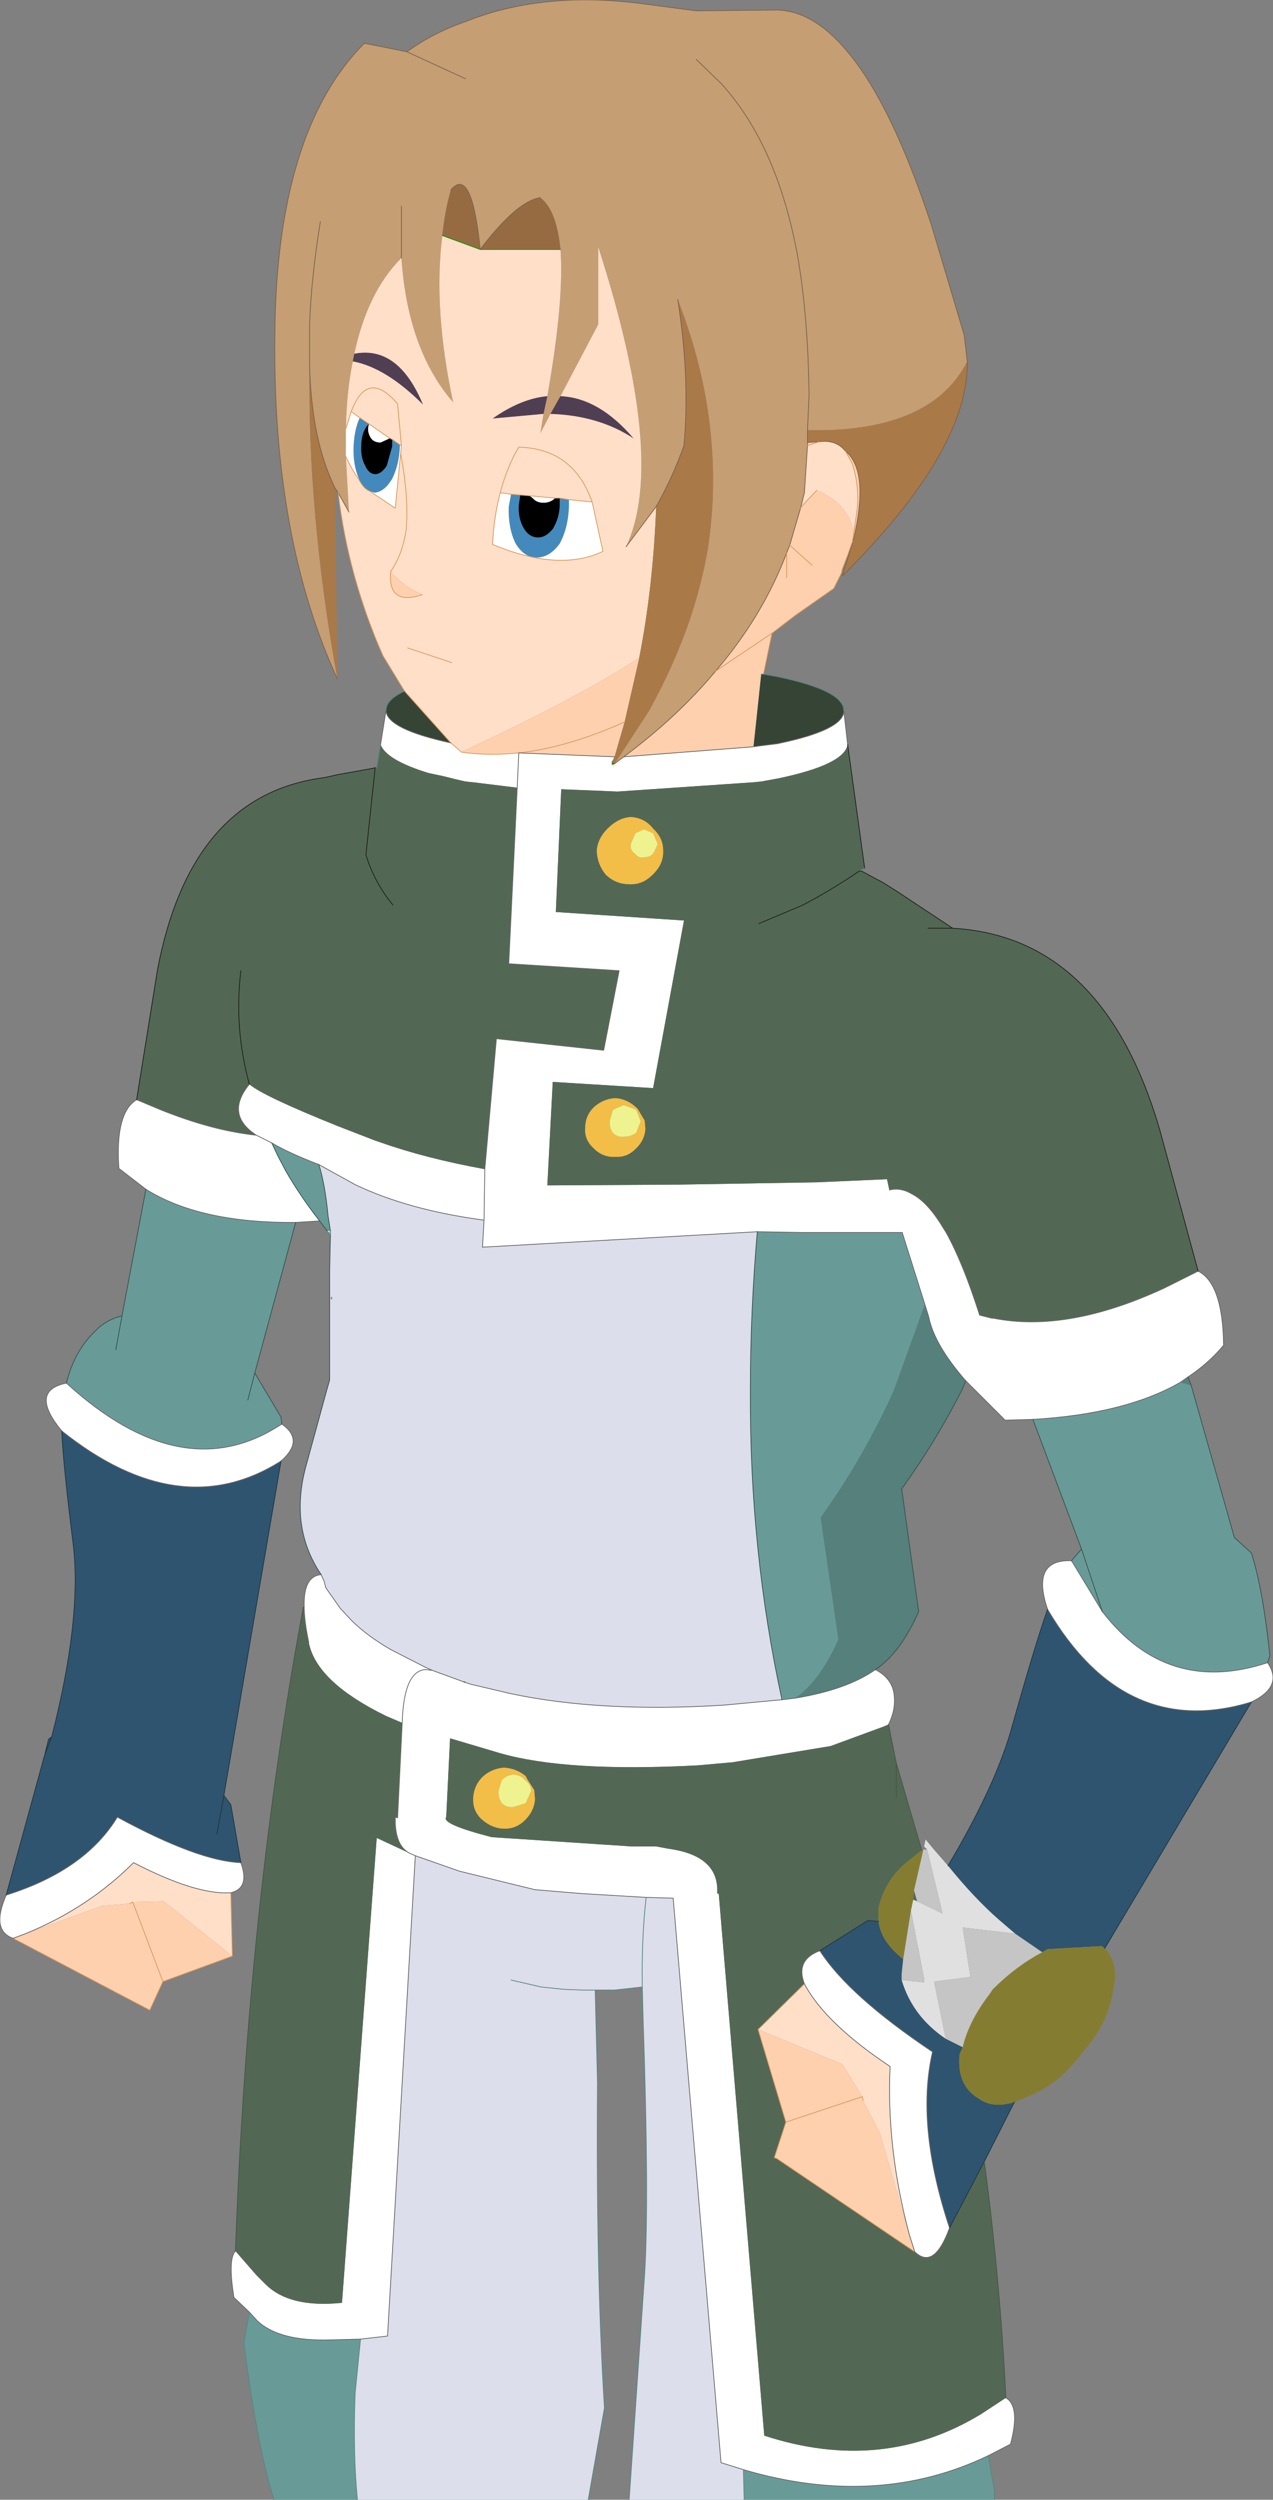 <?xml version="1.0" encoding="UTF-8" standalone="no"?>
<svg xmlns:xlink="http://www.w3.org/1999/xlink" height="161.85px" width="82.45px" xmlns="http://www.w3.org/2000/svg">
  <rect width="100%" height="100%" fill="#808080" stroke="none"/>
  <g transform="matrix(1, 0, 0, 1, -54.55, 105.6)">
    <path d="M106.85 -77.75 L106.95 -80.0 Q106.9 -84.85 106.25 -88.8 104.95 -96.15 101.25 -100.2 L99.65 -101.75 101.25 -100.2 Q104.95 -96.15 106.25 -88.8 106.9 -84.85 106.95 -80.0 L106.85 -77.75 106.85 -76.95 106.85 -76.75 106.65 -73.7 106.4 -72.7 105.7 -70.3 105.5 -69.8 Q103.95 -65.7 100.9 -62.15 98.45 -59.2 94.95 -56.6 L94.35 -56.15 94.65 -56.6 96.6 -59.6 Q98.2 -62.5 99.2 -65.4 100.0 -67.75 100.4 -70.1 100.9 -73.4 100.65 -76.75 100.3 -81.45 98.45 -86.2 99.25 -81.1 98.85 -76.75 98.1 -74.65 97.05 -72.8 L95.1 -70.2 Q97.75 -75.8 93.3 -89.6 L93.3 -84.6 90.85 -79.95 90.2 -78.8 89.55 -77.55 89.75 -78.8 90.0 -79.95 Q91.1 -86.2 90.85 -89.45 90.6 -92.0 89.55 -92.8 88.05 -92.6 85.65 -89.45 85.1 -94.9 83.75 -93.3 83.35 -91.9 83.2 -90.35 82.6 -85.6 83.9 -79.55 80.95 -82.95 80.55 -88.9 78.35 -86.7 77.5 -82.7 L77.4 -82.2 Q77.0 -80.25 76.95 -77.85 L76.95 -76.05 77.15 -72.45 76.45 -73.7 76.25 -74.0 Q74.7 -77.15 74.6 -82.05 74.45 -72.4 76.4 -61.65 72.2 -70.75 72.35 -83.9 72.45 -97.1 78.15 -102.8 L80.9 -102.25 Q82.65 -103.5 84.7 -104.2 89.55 -106.15 95.85 -105.4 L99.65 -104.9 104.6 -104.95 Q107.1 -105.05 109.4 -102.3 112.3 -98.9 114.9 -90.95 L117.0 -83.9 117.2 -82.2 Q116.05 -79.95 113.6 -78.85 110.95 -77.65 106.85 -77.75 M84.7 -100.5 L80.9 -102.25 84.7 -100.5 M80.55 -92.25 L80.55 -88.9 80.55 -92.25 M75.3 -91.25 Q74.7 -87.6 74.6 -84.5 L74.6 -82.05 74.6 -84.5 Q74.7 -87.6 75.3 -91.25" fill="#c59e73" fill-rule="evenodd" stroke="none"/>
    <path d="M77.4 -82.2 L77.5 -82.7 Q80.35 -83.25 81.95 -79.4 79.55 -81.8 77.4 -82.2 M90.0 -79.95 L89.75 -78.8 86.45 -78.5 Q88.3 -79.8 90.0 -79.95 M90.2 -78.8 L90.85 -79.95 Q93.35 -79.85 95.6 -77.2 93.35 -78.7 90.2 -78.8" fill="#503e53" fill-rule="evenodd" stroke="none"/>
    <path d="M77.85 -78.55 L78.45 -78.15 78.3 -78.0 Q77.95 -77.5 77.95 -76.75 77.9 -76.0 78.2 -75.45 78.45 -74.9 78.85 -74.9 79.25 -74.9 79.6 -75.45 L79.95 -76.7 79.95 -77.15 80.45 -76.8 80.45 -76.7 Q80.4 -75.5 79.95 -74.6 79.45 -73.75 78.8 -73.7 L78.5 -73.8 Q78.1 -73.95 77.8 -74.55 L77.8 -74.6 Q77.4 -75.5 77.45 -76.7 77.5 -77.8 77.85 -78.55 M91.4 -73.25 L91.4 -72.8 Q91.35 -71.4 90.8 -70.4 90.15 -69.5 89.3 -69.5 88.5 -69.5 87.95 -70.4 87.45 -71.4 87.5 -72.8 L87.65 -73.6 88.25 -73.55 88.15 -72.9 Q88.1 -72.0 88.5 -71.35 88.85 -70.8 89.4 -70.8 89.9 -70.8 90.35 -71.35 90.75 -72.0 90.8 -72.8 L90.8 -73.35 91.4 -73.25" fill="#4489bb" fill-rule="evenodd" stroke="none"/>
    <path d="M77.4 -82.2 Q79.55 -81.8 81.95 -79.4 80.35 -83.25 77.5 -82.7 78.35 -86.7 80.55 -88.9 80.95 -82.95 83.9 -79.55 82.6 -85.6 83.2 -90.35 L85.65 -89.45 90.85 -89.45 Q91.1 -86.2 90.0 -79.95 88.3 -79.8 86.45 -78.5 L89.75 -78.8 89.55 -77.55 90.2 -78.8 Q93.35 -78.7 95.6 -77.2 93.35 -79.85 90.85 -79.95 L93.3 -84.6 93.3 -89.6 Q97.75 -75.8 95.1 -70.2 L97.05 -72.8 Q96.85 -67.6 95.95 -63.0 92.0 -60.45 85.15 -57.25 L84.45 -56.9 83.75 -57.5 80.75 -60.85 79.35 -63.15 Q77.1 -68.25 76.45 -73.7 L77.15 -72.45 76.95 -76.05 Q77.3 -75.25 77.8 -74.55 78.1 -73.95 78.5 -73.8 L80.15 -72.7 80.5 -76.25 80.55 -76.75 80.45 -76.8 79.95 -77.15 79.75 -77.25 78.45 -78.15 77.85 -78.55 77.3 -78.95 76.95 -77.85 Q77.0 -80.25 77.4 -82.2 M106.4 -72.7 L106.65 -73.7 106.85 -76.75 107.45 -76.95 107.6 -77.0 Q108.7 -77.15 109.3 -76.4 L109.75 -75.6 Q110.3 -73.85 110.0 -72.15 L109.85 -71.1 Q109.5 -73.0 107.45 -73.85 L106.55 -72.9 106.4 -72.7 M77.3 -78.95 Q78.35 -81.75 80.3 -79.45 L80.55 -76.75 80.3 -79.45 Q78.35 -81.75 77.3 -78.95 M79.85 -68.6 Q80.6 -69.65 80.85 -71.25 81.05 -73.3 80.5 -76.25 81.05 -73.3 80.85 -71.25 80.6 -69.65 79.85 -68.6 79.65 -66.35 81.9 -67.1 80.65 -67.65 79.85 -68.6 M87.65 -73.6 L86.95 -73.7 Q86.55 -72.2 86.45 -70.35 90.75 -68.55 93.6 -69.9 L92.9 -73.1 91.4 -73.25 90.8 -73.35 90.5 -73.35 88.85 -73.5 88.25 -73.55 87.65 -73.6 M92.9 -73.1 Q91.7 -76.55 88.15 -76.65 87.4 -75.4 86.95 -73.7 87.4 -75.4 88.15 -76.65 91.7 -76.55 92.9 -73.1 M83.8 -62.7 L80.95 -63.65 83.8 -62.7 M110.4 30.15 L109.1 28.05 103.65 25.8 106.65 22.85 Q108.0 25.4 112.2 28.2 111.95 33.5 113.45 39.1 L111.55 32.55 110.45 30.4 110.4 30.15 M63.15 17.55 L62.95 17.65 61.15 17.8 56.2 19.6 Q60.25 17.95 63.2 15.0 67.25 17.1 69.5 16.95 L69.6 21.05 65.15 17.5 63.15 17.55" fill="#ffdfc8" fill-rule="evenodd" stroke="none"/>
    <path d="M78.45 -78.15 L78.4 -77.95 Q78.35 -77.55 78.6 -77.2 78.8 -76.95 79.2 -76.95 L79.75 -77.2 79.75 -77.25 79.95 -77.15 79.95 -76.7 79.6 -75.45 Q79.25 -74.9 78.85 -74.9 78.45 -74.9 78.2 -75.45 77.9 -76.0 77.95 -76.75 77.95 -77.5 78.3 -78.0 L78.45 -78.15 M90.8 -73.35 L90.8 -72.8 Q90.75 -72.0 90.35 -71.35 89.9 -70.8 89.4 -70.8 88.85 -70.8 88.5 -71.35 88.1 -72.0 88.15 -72.9 L88.25 -73.55 88.85 -73.5 89.05 -73.35 Q89.3 -73.05 89.75 -73.05 90.2 -73.05 90.5 -73.35 L90.8 -73.35" fill="#000000" fill-rule="evenodd" stroke="none"/>
    <path d="M94.35 -56.15 L94.95 -56.6 103.35 -57.25 103.7 -57.3 104.9 -57.45 Q109.25 -58.35 109.2 -59.6 L109.45 -57.4 Q109.25 -56.1 104.95 -55.2 L103.85 -55.0 103.35 -54.95 94.55 -54.35 90.9 -54.5 90.55 -46.55 98.85 -46.0 96.85 -35.15 90.35 -35.55 90.0 -28.85 98.5 -28.9 107.45 -29.05 112.0 -29.25 112.15 -28.55 Q112.9 -28.75 113.7 -28.25 114.7 -27.7 115.7 -26.0 L115.8 -25.85 Q116.9 -23.9 118.0 -20.45 L118.8 -20.25 118.9 -20.25 Q123.7 -19.3 129.95 -22.2 L132.15 -23.3 Q133.75 -22.5 133.8 -18.5 132.85 -17.35 131.5 -16.45 L131.0 -16.1 Q127.45 -14.05 121.45 -13.7 L119.65 -13.65 117.1 -16.2 Q115.05 -18.55 114.7 -20.35 L114.45 -21.15 113.0 -25.75 113.0 -25.8 106.55 -25.8 103.6 -25.85 85.8 -24.85 85.9 -26.6 Q81.0 -27.25 77.55 -28.9 L75.2 -30.2 Q73.25 -30.95 72.15 -31.6 L72.55 -30.75 73.05 -29.8 Q74.0 -28.15 75.25 -26.55 L73.7 -26.45 Q67.5 -26.4 64.0 -28.6 L62.25 -29.95 Q62.0 -33.55 63.4 -34.4 L64.95 -33.75 Q68.3 -32.4 71.15 -32.1 69.1 -33.45 70.7 -35.4 71.55 -34.65 76.4 -32.7 L78.85 -31.75 79.15 -31.65 Q82.1 -30.6 85.95 -29.9 L85.9 -26.6 85.95 -29.9 86.7 -38.35 93.65 -37.6 94.65 -42.75 87.5 -43.2 88.05 -54.6 85.2 -54.95 84.7 -55.0 84.05 -55.15 83.25 -55.35 82.3 -55.55 Q79.55 -56.4 79.2 -57.4 L79.55 -59.6 Q79.6 -58.4 83.75 -57.5 L84.45 -56.9 Q86.15 -56.65 88.1 -56.85 L88.15 -56.85 88.05 -54.6 88.15 -56.85 94.35 -56.6 94.2 -56.3 94.2 -56.15 94.35 -56.15 94.2 -56.1 94.2 -56.15 94.2 -56.1 94.35 -56.15 M79.75 -77.25 L79.75 -77.2 79.2 -76.95 Q78.8 -76.95 78.6 -77.2 78.35 -77.55 78.4 -77.95 L78.45 -78.15 79.75 -77.25 M77.85 -78.55 Q77.5 -77.8 77.45 -76.7 77.4 -75.5 77.8 -74.6 L77.8 -74.55 Q77.3 -75.25 76.95 -76.05 L76.95 -77.85 77.3 -78.95 77.85 -78.55 M78.5 -73.8 L78.8 -73.7 Q79.45 -73.75 79.95 -74.6 80.4 -75.5 80.45 -76.7 L80.45 -76.8 80.55 -76.75 80.5 -76.25 80.15 -72.7 78.5 -73.8 M71.15 -32.1 L72.15 -31.6 71.15 -32.1 M75.75 -25.85 L75.75 -25.9 75.95 -25.9 75.95 -25.85 75.75 -25.85 M58.85 -16.05 Q66.4 -9.15 72.8 -13.4 74.3 -12.35 72.75 -11.0 66.2 -6.85 58.55 -12.95 56.4 -15.55 58.85 -16.05 M54.95 17.1 Q60.05 15.5 62.15 12.05 67.4 14.9 70.15 15.0 70.75 16.65 69.5 16.95 67.25 17.1 63.2 15.0 60.25 17.95 56.2 19.6 L55.4 19.9 Q53.95 19.4 54.95 17.1 M76.05 -21.6 L76.05 -21.5 76.0 -21.6 76.05 -21.6 M75.35 -3.65 L75.55 -3.2 75.65 -2.8 76.6 -1.45 76.7 -1.35 77.3 -0.7 Q78.3 0.3 79.85 1.2 L82.1 2.35 82.55 2.55 84.6 3.3 85.05 3.45 87.6 4.05 Q93.45 5.3 101.45 4.8 L105.2 4.45 106.05 4.35 Q109.4 3.8 111.25 2.5 112.3 3.05 112.45 4.05 112.6 5.05 112.1 6.05 L111.75 6.2 108.35 7.45 102.0 8.5 99.75 8.7 Q91.2 9.15 86.9 7.9 L83.7 6.95 83.45 12.05 Q83.1 12.5 86.4 13.35 L95.45 13.95 97.05 13.95 97.85 14.1 Q101.15 14.55 101.0 17.0 L101.1 17.0 104.05 52.1 Q111.7 54.6 118.1 50.7 L119.7 49.65 Q120.65 50.2 120.0 52.65 L118.55 53.4 Q111.35 56.85 102.7 54.3 L101.25 53.85 98.15 17.3 96.4 17.25 92.2 17.0 89.2 16.75 84.3 15.55 81.45 14.55 79.65 45.65 77.9 45.85 75.95 45.9 Q72.6 46.0 71.2 44.65 L70.7 44.1 69.7 43.15 Q69.3 40.65 69.8 40.15 L71.15 41.7 71.75 42.3 Q73.3 43.85 76.7 43.5 L78.95 13.4 81.1 14.4 Q80.1 13.9 80.15 12.05 L80.3 12.1 80.6 5.95 79.55 5.5 Q75.05 3.3 74.55 0.75 74.25 -0.65 74.25 -1.6 74.2 -3.55 75.35 -3.65 M87.65 -73.6 L87.5 -72.8 Q87.45 -71.4 87.95 -70.4 88.5 -69.5 89.3 -69.5 90.15 -69.5 90.8 -70.4 91.35 -71.4 91.4 -72.8 L91.4 -73.25 92.9 -73.1 93.6 -69.9 Q90.75 -68.55 86.45 -70.35 86.55 -72.2 86.95 -73.7 L87.65 -73.6 M88.85 -73.5 L90.5 -73.35 Q90.2 -73.05 89.75 -73.05 89.3 -73.05 89.05 -73.35 L88.85 -73.5 M123.95 -4.55 L125.95 -1.25 Q130.15 4.2 136.65 2.05 137.7 3.6 135.6 4.6 127.4 7.1 122.4 -1.4 121.3 -4.65 123.95 -4.55 M106.65 22.85 Q106.05 21.3 107.65 20.7 109.5 23.6 114.95 27.25 113.85 32.0 116.05 38.65 115.05 41.4 113.8 40.2 L113.45 39.1 Q111.95 33.5 112.2 28.2 108.0 25.4 106.65 22.85 M82.55 2.55 L82.1 2.5 Q80.7 2.6 80.6 5.95 80.7 2.6 82.1 2.5 L82.55 2.55 M81.1 14.4 L81.45 14.55 81.1 14.4" fill="#ffffff" fill-rule="evenodd" stroke="none"/>
    <path d="M63.4 -34.4 L64.75 -42.8 Q66.9 -54.15 75.55 -55.25 L76.45 -55.45 78.4 -55.8 78.7 -55.85 78.85 -55.9 78.95 -55.9 79.2 -57.4 Q79.55 -56.4 82.3 -55.55 L83.25 -55.35 84.05 -55.15 84.7 -55.0 85.2 -54.95 88.05 -54.6 87.5 -43.2 94.65 -42.75 93.65 -37.6 86.7 -38.35 85.95 -29.9 Q82.1 -30.6 79.15 -31.65 L78.85 -31.75 76.4 -32.7 Q71.55 -34.65 70.7 -35.4 69.1 -33.45 71.15 -32.1 68.3 -32.4 64.95 -33.75 L63.4 -34.4 M70.15 -42.75 Q69.7 -39.05 70.7 -35.4 69.7 -39.05 70.15 -42.75 M80.0 -47.0 Q78.85 -48.4 78.3 -50.1 L78.25 -50.25 78.85 -55.9 78.25 -50.25 78.3 -50.1 Q78.85 -48.4 80.0 -47.0 M84.6 3.3 L84.65 3.3 85.05 3.45 84.6 3.3 M74.2 -1.55 L74.25 -1.6 Q74.25 -0.65 74.55 0.75 75.05 3.3 79.55 5.5 L80.6 5.95 80.3 12.1 80.15 12.05 Q80.1 13.9 81.1 14.4 L78.95 13.4 76.7 43.5 Q73.3 43.85 71.75 42.3 L71.15 41.7 69.8 40.15 Q70.6 17.75 74.2 -1.55 M93.9 -51.95 Q93.25 -51.3 93.2 -50.5 93.25 -49.6 93.8 -48.95 94.45 -48.35 95.3 -48.35 96.15 -48.3 96.8 -48.95 97.55 -49.65 97.5 -50.55 97.5 -51.35 96.85 -51.95 96.3 -52.65 95.4 -52.7 94.6 -52.65 93.9 -51.95 M112.15 -28.55 L112.0 -29.25 107.45 -29.05 98.5 -28.9 90.0 -28.85 90.35 -35.55 96.85 -35.15 98.85 -46.0 90.55 -46.55 90.9 -54.5 94.55 -54.35 103.35 -54.95 103.85 -55.0 104.95 -55.2 Q109.25 -56.1 109.45 -57.4 L110.55 -49.4 110.2 -49.2 110.35 -49.2 111.75 -48.45 112.7 -47.85 116.1 -45.6 116.25 -45.5 Q126.0 -44.95 129.65 -32.5 L132.15 -23.3 129.95 -22.2 Q123.7 -19.3 118.9 -20.25 L118.8 -20.25 118.0 -20.45 Q116.9 -23.9 115.8 -25.85 L115.7 -26.0 Q114.7 -27.7 113.7 -28.25 112.9 -28.75 112.15 -28.55 M114.65 -45.5 L116.25 -45.5 114.65 -45.5 M103.7 -45.8 L106.55 -47.0 Q108.45 -48.0 110.2 -49.2 108.45 -48.0 106.55 -47.0 L103.7 -45.8 M96.35 -32.5 L96.3 -33.05 95.85 -33.8 95.75 -33.9 Q95.15 -34.45 94.4 -34.5 93.6 -34.45 93.0 -33.9 92.45 -33.35 92.45 -32.55 92.4 -31.8 93.0 -31.25 93.6 -30.65 94.4 -30.7 95.15 -30.65 95.7 -31.2 96.3 -31.75 96.35 -32.5 M118.3 34.35 Q119.3 41.8 119.7 49.65 L118.1 50.7 Q111.7 54.6 104.05 52.1 L101.1 17.0 101.0 17.0 Q101.15 14.55 97.85 14.1 L97.05 13.95 95.45 13.95 86.4 13.35 Q83.1 12.5 83.45 12.05 L83.7 6.95 86.9 7.9 Q91.2 9.15 99.75 8.7 L102.0 8.5 108.35 7.45 111.75 6.2 112.1 6.05 112.6 8.55 112.6 10.8 112.6 8.55 114.25 14.2 113.3 14.95 Q111.85 16.15 111.45 17.95 L111.45 18.8 110.75 18.75 107.65 20.7 Q106.05 21.3 106.65 22.85 L103.65 25.8 105.45 31.8 104.7 34.1 104.85 34.15 113.8 40.2 Q115.05 41.4 116.05 38.65 L118.3 34.35 M113.75 16.8 L113.95 17.5 113.7 17.4 113.75 16.8 M85.8 9.45 Q85.25 10.0 85.2 10.8 85.15 11.6 85.7 12.15 86.4 12.8 87.25 12.8 88.0 12.8 88.55 12.25 89.15 11.65 89.2 10.9 L89.15 10.3 88.7 9.6 88.6 9.4 Q88.0 8.9 87.2 8.85 86.4 8.9 85.8 9.45" fill="#536854" fill-rule="evenodd" stroke="none"/>
    <path d="M80.75 -60.85 L83.75 -57.5 Q79.6 -58.4 79.55 -59.6 79.55 -60.3 80.75 -60.85 M104.0 -61.95 L104.85 -61.8 Q109.2 -60.9 109.2 -59.6 109.25 -58.35 104.9 -57.45 L103.7 -57.3 103.35 -57.25 103.85 -61.95 104.0 -61.95" fill="#354435" fill-rule="evenodd" stroke="none"/>
    <path d="M106.85 -77.75 Q110.95 -77.65 113.6 -78.85 116.05 -79.95 117.2 -82.2 117.3 -76.45 109.1 -68.3 L109.8 -70.55 Q110.9 -75.1 109.3 -76.4 108.7 -77.15 107.6 -77.0 L106.85 -76.95 106.85 -77.75 M76.4 -61.65 Q74.45 -72.4 74.6 -82.05 74.7 -77.15 76.25 -74.0 L76.4 -61.65 M97.05 -72.8 Q98.1 -74.65 98.85 -76.75 99.25 -81.1 98.45 -86.2 100.3 -81.45 100.65 -76.75 100.9 -73.4 100.4 -70.1 100.0 -67.75 99.2 -65.4 98.2 -62.5 96.6 -59.6 L94.65 -56.6 94.35 -56.15 94.2 -56.3 94.35 -56.6 95.0 -58.85 95.95 -63.0 Q96.85 -67.6 97.05 -72.8" fill="#aa7948" fill-rule="evenodd" stroke="none"/>
    <path d="M64.0 -28.6 Q67.5 -26.4 73.7 -26.45 L71.05 -16.7 72.75 -13.85 72.8 -13.4 Q66.4 -9.15 58.85 -16.05 59.35 -18.1 60.7 -19.4 61.4 -20.15 62.45 -20.4 L62.05 -18.2 62.45 -20.4 64.0 -28.6 M75.25 -26.55 Q74.0 -28.15 73.05 -29.8 L72.55 -30.75 72.15 -31.6 Q73.25 -30.95 75.2 -30.2 75.6 -28.95 75.8 -26.85 L75.95 -25.9 75.75 -25.9 75.25 -26.55 M70.6 -14.95 L71.05 -16.7 70.6 -14.95 M105.2 4.45 Q103.1 -5.15 103.15 -15.55 103.15 -20.65 103.6 -25.85 L106.55 -25.8 113.0 -25.8 113.0 -25.75 114.45 -21.15 112.45 -15.6 Q110.5 -11.25 107.7 -7.35 L108.85 0.55 Q107.65 3.25 106.05 4.35 L105.2 4.45 M121.45 -13.7 Q127.45 -14.05 131.0 -16.1 L131.7 -15.9 134.5 -6.05 135.05 -5.55 135.6 -5.05 Q136.35 -2.7 136.8 1.6 L136.65 2.05 Q130.15 4.2 125.95 -1.25 L123.95 -4.55 124.6 -5.3 125.95 -1.25 124.6 -5.3 121.45 -13.7 M118.55 53.4 L118.95 55.65 118.95 56.25 102.75 56.25 102.7 54.3 Q111.35 56.85 118.55 53.4 M77.7 56.25 L72.3 56.25 Q71.2 52.8 70.35 46.1 L70.7 44.1 71.2 44.65 Q72.6 46.0 75.95 45.9 L77.9 45.85 77.55 49.35 Q77.4 53.25 77.7 56.25" fill="#689b98" fill-rule="evenodd" stroke="none"/>
    <path d="M75.75 -25.85 L75.95 -25.85 75.95 -25.65 75.75 -25.85" fill="#96bebe" fill-rule="evenodd" stroke="none"/>
    <path d="M75.95 -25.65 L75.95 -25.85 75.95 -25.9 75.8 -26.85 Q75.6 -28.95 75.2 -30.2 L77.55 -28.9 Q81.0 -27.25 85.9 -26.6 L85.8 -24.85 103.6 -25.85 Q103.15 -20.65 103.15 -15.55 103.1 -5.15 105.2 4.45 L101.45 4.8 Q93.45 5.3 87.6 4.05 L85.05 3.45 84.65 3.3 84.6 3.3 82.55 2.55 82.1 2.35 79.85 1.2 Q78.3 0.3 77.3 -0.7 L76.7 -1.35 76.6 -1.45 75.65 -2.8 75.55 -3.2 75.35 -3.65 Q73.25 -6.75 74.4 -10.8 L75.7 -15.55 75.9 -16.25 75.9 -21.5 75.9 -23.4 75.95 -25.65 M76.05 -21.5 L76.05 -21.6 76.0 -21.6 76.0 -21.5 76.05 -21.5 M102.75 56.25 L95.3 56.25 96.3 41.65 Q96.6 36.8 96.2 25.1 L96.15 23.05 94.35 23.25 93.1 23.25 93.25 29.25 Q93.15 41.5 93.7 50.3 L92.65 56.25 77.7 56.25 Q77.4 53.25 77.55 49.35 L77.9 45.85 79.65 45.65 81.45 14.55 84.3 15.55 89.2 16.75 92.2 17.0 96.4 17.25 98.15 17.3 101.25 53.85 102.7 54.3 102.75 56.25 M87.65 22.6 L89.6 23.05 91.05 23.2 92.3 23.25 92.65 23.25 93.1 23.25 92.65 23.25 92.3 23.25 91.05 23.2 89.6 23.05 87.65 22.6 M96.15 23.05 Q96.1 19.85 96.4 17.25 96.1 19.85 96.15 23.05" fill="#dcdeeb" fill-rule="evenodd" stroke="none"/>
    <path d="M57.9 6.85 Q59.85 -0.75 59.3 -5.55 58.65 -10.7 58.55 -12.95 66.2 -6.85 72.75 -11.0 L69.05 10.65 69.5 11.25 70.15 15.0 Q67.4 14.9 62.15 12.05 60.05 15.5 54.95 17.1 L57.45 8.0 57.9 6.85 57.45 8.0 57.7 7.0 57.9 6.85 M68.6 13.15 L69.05 10.65 68.6 13.15 M122.4 -1.4 Q127.4 7.1 135.6 4.6 L126.1 20.55 125.9 20.4 122.4 20.6 122.05 20.8 120.3 19.6 119.25 18.7 Q117.65 17.3 115.95 15.2 118.9 10.25 120.0 6.55 121.55 1.0 122.4 -1.4 M120.25 30.5 L118.3 34.35 116.05 38.65 Q113.85 32.0 114.95 27.25 109.5 23.6 107.65 20.7 L110.75 18.75 111.45 18.8 Q111.6 20.1 113.05 21.25 L112.95 22.2 112.95 22.6 Q113.65 24.95 115.8 26.4 L116.9 26.95 116.7 27.4 Q116.5 29.4 117.9 30.25 118.85 30.95 120.25 30.5" fill="#2f546f" fill-rule="evenodd" stroke="none"/>
    <path d="M76.05 -21.5 L76.0 -21.5 76.0 -21.6 76.05 -21.5" fill="#8bc087" fill-rule="evenodd" stroke="none"/>
    <path d="M94.95 -56.6 Q98.45 -59.2 100.9 -62.15 103.95 -65.7 105.5 -69.8 L105.7 -70.3 106.4 -72.7 106.55 -72.9 107.45 -73.85 Q109.5 -73.0 109.85 -71.1 L110.0 -72.15 Q110.3 -73.85 109.75 -75.6 L109.3 -76.4 Q110.9 -75.1 109.8 -70.55 L109.75 -70.5 109.45 -69.65 109.1 -68.75 109.05 -68.5 108.95 -68.3 108.55 -67.5 106.05 -65.75 104.55 -64.6 104.0 -61.95 103.85 -61.95 103.35 -57.25 94.95 -56.6 M106.85 -76.75 L106.85 -76.95 107.6 -77.0 107.45 -76.95 106.85 -76.75 M84.45 -56.9 L85.15 -57.25 Q92.0 -60.45 95.95 -63.0 L95.0 -58.85 94.35 -56.6 88.15 -56.85 88.1 -56.85 Q86.15 -56.65 84.45 -56.9 M79.85 -68.6 Q80.65 -67.65 81.9 -67.1 79.65 -66.35 79.85 -68.6 M95.0 -58.85 Q91.3 -57.2 88.15 -56.85 91.3 -57.2 95.0 -58.85 M109.85 -71.1 L109.75 -70.5 109.85 -71.1 M105.5 -68.2 L105.5 -69.8 105.5 -68.2 M107.15 -69.0 L105.7 -70.3 107.15 -69.0 M100.9 -62.15 L104.55 -64.6 100.9 -62.15 M110.4 30.15 L105.45 31.8 110.4 30.15 110.45 30.4 111.55 32.55 113.45 39.1 113.8 40.2 104.85 34.15 104.7 34.1 105.45 31.8 103.65 25.8 109.1 28.05 110.4 30.15 M62.95 17.65 L63.15 17.55 65.1 22.7 63.15 17.55 65.15 17.5 69.6 21.05 65.1 22.7 64.25 24.55 55.4 19.9 56.2 19.6 61.15 17.8 62.95 17.65" fill="#ffd0ae" fill-rule="evenodd" stroke="none"/>
    <path d="M83.2 -90.35 Q83.35 -91.9 83.75 -93.3 85.1 -94.9 85.65 -89.45 88.05 -92.6 89.55 -92.8 90.6 -92.0 90.85 -89.45 L85.65 -89.45 83.2 -90.35" fill="#976b42" fill-rule="evenodd" stroke="none"/>
    <path d="M94.2 -56.3 L94.35 -56.15 94.2 -56.15 94.2 -56.3" fill="#7a634d" fill-rule="evenodd" stroke="none"/>
    <path d="M95.7 -51.65 L95.4 -50.95 Q95.35 -50.55 95.7 -50.3 95.95 -50.0 96.3 -50.1 96.7 -50.1 96.9 -50.4 L97.15 -50.95 96.85 -51.65 96.25 -51.9 95.7 -51.65 M93.9 -51.95 Q94.6 -52.65 95.4 -52.7 96.3 -52.65 96.85 -51.95 97.5 -51.35 97.5 -50.55 97.55 -49.65 96.8 -48.95 96.15 -48.3 95.3 -48.35 94.45 -48.35 93.8 -48.95 93.25 -49.6 93.2 -50.5 93.25 -51.3 93.9 -51.95 M96.35 -32.5 Q96.3 -31.75 95.7 -31.2 95.15 -30.65 94.4 -30.7 93.6 -30.65 93.0 -31.25 92.4 -31.8 92.45 -32.55 92.45 -33.35 93.0 -33.9 93.6 -34.45 94.4 -34.5 95.15 -34.45 95.75 -33.9 L95.85 -33.8 96.3 -33.05 96.35 -32.5 M94.95 -32.0 Q95.4 -32.0 95.75 -32.25 L96.05 -33.0 95.75 -33.75 94.95 -34.05 94.25 -33.75 94.05 -33.05 Q94.0 -32.6 94.25 -32.25 94.55 -31.95 94.95 -32.0 M85.8 9.45 Q86.4 8.9 87.2 8.85 88.0 8.9 88.6 9.4 L88.7 9.6 89.15 10.3 89.2 10.9 Q89.15 11.65 88.55 12.25 88.0 12.8 87.25 12.8 86.4 12.8 85.7 12.15 85.15 11.6 85.2 10.8 85.25 10.0 85.8 9.45 M87.75 9.3 Q87.35 9.35 87.05 9.65 L86.85 10.3 Q86.8 10.8 87.05 11.15 87.35 11.45 87.8 11.4 L88.6 11.15 88.95 10.35 Q88.95 9.95 88.55 9.65 88.25 9.3 87.75 9.3" fill="#f2be48" fill-rule="evenodd" stroke="none"/>
    <path d="M95.7 -51.65 L96.25 -51.9 96.85 -51.65 97.15 -50.95 96.9 -50.4 Q96.7 -50.1 96.3 -50.1 95.95 -50.0 95.7 -50.3 95.35 -50.55 95.4 -50.95 L95.7 -51.65 M94.95 -32.0 Q94.55 -31.95 94.25 -32.25 94.0 -32.6 94.05 -33.05 L94.25 -33.75 94.95 -34.05 95.75 -33.75 96.05 -33.0 95.75 -32.25 Q95.4 -32.0 94.95 -32.0 M87.75 9.3 Q88.25 9.3 88.55 9.65 88.95 9.95 88.95 10.35 L88.6 11.15 87.8 11.4 Q87.35 11.45 87.05 11.15 86.8 10.8 86.85 10.3 L87.05 9.65 Q87.35 9.35 87.75 9.3" fill="#eff38f" fill-rule="evenodd" stroke="none"/>
    <path d="M131.0 -16.1 L131.5 -16.45 131.7 -15.9 131.0 -16.1 M114.45 -21.15 L114.7 -20.35 Q115.05 -18.55 117.1 -16.2 L116.85 -15.6 Q115.15 -12.25 112.95 -9.2 L114.05 -1.25 Q112.85 1.45 111.25 2.5 109.4 3.8 106.05 4.35 107.65 3.25 108.85 0.55 L107.7 -7.35 Q110.5 -11.25 112.45 -15.6 L114.45 -21.15" fill="#55807c" fill-rule="evenodd" stroke="none"/>
    <path d="M122.05 20.8 L122.4 20.6 125.9 20.4 126.1 20.55 Q127.05 21.55 126.65 23.25 126.35 25.4 124.65 27.3 123.15 29.35 121.1 30.15 L120.25 30.5 Q118.85 30.95 117.9 30.25 116.5 29.4 116.7 27.4 L116.9 26.95 Q117.3 25.25 118.65 23.5 L118.85 23.2 Q120.35 21.7 122.05 20.8 M111.45 18.8 L111.45 17.95 Q111.85 16.15 113.3 14.95 L114.25 14.2 114.35 14.15 114.3 14.4 113.75 16.8 113.7 17.4 113.55 18.1 113.05 21.25 Q111.6 20.1 111.45 18.8" fill="#847d31" fill-rule="evenodd" stroke="none"/>
    <path d="M113.95 17.5 L115.6 18.3 114.6 14.15 114.4 13.95 114.5 13.5 114.95 14.05 115.95 15.2 Q117.65 17.3 119.25 18.7 L120.3 19.6 116.9 19.2 117.4 22.4 115.05 22.7 115.8 26.4 Q113.65 24.95 112.95 22.6 L114.4 22.75 114.4 22.5 113.55 18.1 113.7 17.4 113.95 17.5" fill="#e0e0e0" fill-rule="evenodd" stroke="none"/>
    <path d="M114.35 14.15 L114.6 14.15 115.6 18.3 113.95 17.5 113.75 16.8 114.3 14.4 114.35 14.15 M113.05 21.25 L113.55 18.1 114.4 22.5 114.4 22.75 112.95 22.6 112.95 22.2 113.05 21.25 M115.8 26.4 L115.05 22.7 117.4 22.4 116.9 19.2 120.3 19.6 122.05 20.8 Q120.35 21.7 118.85 23.2 L118.65 23.5 Q117.3 25.25 116.9 26.95 L115.8 26.4" fill="#c5c5c5" fill-rule="evenodd" stroke="none"/>
    <path d="M99.65 -101.75 L101.25 -100.2 Q104.95 -96.15 106.25 -88.8 106.9 -84.85 106.95 -80.0 L106.85 -77.75 M117.2 -82.2 L117.0 -83.9 114.9 -90.95 Q112.3 -98.9 109.4 -102.3 107.1 -105.05 104.6 -104.95 L99.65 -104.9 95.85 -105.4 Q89.55 -106.15 84.7 -104.2 82.65 -103.5 80.9 -102.25 L84.7 -100.5 M80.9 -102.25 L78.15 -102.8 Q72.45 -97.1 72.35 -83.9 72.2 -70.75 76.4 -61.65 M74.6 -82.05 L74.6 -84.5 Q74.7 -87.6 75.3 -91.25 M80.55 -88.9 L80.55 -92.25 M83.75 -93.3 Q85.1 -94.9 85.65 -89.45 88.05 -92.6 89.55 -92.8 M95.1 -70.2 L97.05 -72.8 Q98.1 -74.65 98.85 -76.75 99.25 -81.1 98.45 -86.2 M94.35 -56.15 L94.95 -56.6 Q98.45 -59.2 100.9 -62.15 103.95 -65.7 105.5 -69.8 L105.7 -70.3 106.4 -72.7 106.65 -73.7 106.85 -76.75 106.85 -76.95 106.85 -77.75 M76.45 -73.7 L77.15 -72.45 M76.25 -74.0 L76.45 -73.7 M76.25 -74.0 Q74.7 -77.15 74.6 -82.05 M109.3 -76.4 Q108.7 -77.15 107.6 -77.0 M106.85 -76.95 L107.6 -77.0 M94.2 -56.15 L94.2 -56.3 M94.35 -56.15 L94.2 -56.15 M109.8 -70.55 L109.1 -68.3 Q117.3 -76.45 117.2 -82.2 M109.3 -76.4 Q110.9 -75.1 109.8 -70.55" fill="none" stroke="#7a634d" stroke-linecap="round" stroke-linejoin="round" stroke-width="0.05"/>
    <path d="M79.75 -77.25 L78.45 -78.15 77.85 -78.55 77.3 -78.95 76.95 -77.85 M77.8 -74.55 Q78.1 -73.95 78.5 -73.8 L80.15 -72.7 80.5 -76.25 80.55 -76.75 80.45 -76.8 79.95 -77.15 M76.95 -76.05 Q77.3 -75.25 77.8 -74.55 M79.75 -77.25 L79.95 -77.15 M80.55 -76.75 L80.3 -79.45 Q78.35 -81.75 77.3 -78.95 M76.45 -73.7 Q77.1 -68.25 79.35 -63.15 L80.75 -60.85 83.75 -57.5 84.45 -56.9 M80.5 -76.25 Q81.05 -73.3 80.85 -71.25 80.6 -69.65 79.85 -68.6 M81.9 -67.1 Q79.65 -66.35 79.85 -68.6 M88.15 -56.85 L88.1 -56.85 Q86.15 -56.65 84.45 -56.9 M109.85 -71.1 L110.0 -72.15 Q110.3 -73.85 109.75 -75.6 L109.3 -76.4 M107.6 -77.0 L107.45 -76.95 106.85 -76.75 M87.65 -73.6 L86.95 -73.7 Q86.55 -72.2 86.45 -70.35 90.75 -68.55 93.6 -69.9 L92.9 -73.1 91.4 -73.25 90.8 -73.35 M88.25 -73.55 L87.65 -73.6 M88.85 -73.5 L90.5 -73.35 90.8 -73.35 M88.85 -73.5 L88.25 -73.55 M88.15 -56.85 Q91.3 -57.2 95.0 -58.85 M107.45 -73.85 L106.55 -72.9 106.4 -72.7 M109.8 -70.55 L109.75 -70.5 109.45 -69.65 109.1 -68.75 109.05 -68.5 108.95 -68.3 108.55 -67.5 106.05 -65.75 104.55 -64.6 104.0 -61.95 M109.75 -70.5 L109.85 -71.1 M105.5 -69.8 L105.5 -68.2 M105.7 -70.3 L107.15 -69.0 M104.55 -64.6 L100.9 -62.15 M86.95 -73.7 Q87.4 -75.4 88.15 -76.65 91.7 -76.55 92.9 -73.1 M80.95 -63.65 L83.8 -62.7 M105.45 31.8 L110.4 30.15 M103.65 25.8 L105.45 31.8 104.7 34.1 104.85 34.15 113.8 40.2 M110.45 30.4 L110.4 30.15 M106.65 22.85 L103.65 25.8 M63.15 17.55 L62.95 17.65 M55.4 19.9 L64.25 24.55 65.1 22.7 63.15 17.55 M69.6 21.05 L69.5 16.95 M65.1 22.7 L69.6 21.05" fill="none" stroke="#d7995e" stroke-linecap="round" stroke-linejoin="round" stroke-width="0.05"/>
    <path d="M63.4 -34.4 L64.95 -33.75 Q68.3 -32.4 71.15 -32.1 69.1 -33.45 70.7 -35.4 M79.55 -59.6 L79.2 -57.4 M88.05 -54.6 L88.15 -56.85 M79.55 -59.6 Q79.6 -58.4 83.75 -57.5 M63.4 -34.4 Q62.0 -33.55 62.25 -29.95 L64.0 -28.6 Q67.5 -26.4 73.7 -26.45 L75.25 -26.55 M72.15 -31.6 L71.15 -32.1 M75.2 -30.2 Q73.25 -30.95 72.15 -31.6 M75.2 -30.2 L77.55 -28.9 Q81.0 -27.25 85.9 -26.6 L85.95 -29.9 86.7 -38.35 93.65 -37.6 94.65 -42.75 87.5 -43.2 88.05 -54.6 M58.85 -16.05 Q66.4 -9.15 72.8 -13.4 74.3 -12.35 72.75 -11.0 66.2 -6.85 58.55 -12.95 56.4 -15.55 58.85 -16.05 M54.95 17.1 Q60.05 15.5 62.15 12.05 67.4 14.9 70.15 15.0 M75.35 -3.65 L75.55 -3.2 75.65 -2.8 76.6 -1.45 76.7 -1.35 77.3 -0.7 Q78.3 0.3 79.85 1.2 L82.1 2.35 82.55 2.55 84.6 3.3 M85.05 3.45 L87.6 4.05 Q93.45 5.3 101.45 4.8 L105.2 4.45 M103.6 -25.85 L85.8 -24.85 85.9 -26.6 M81.1 14.4 Q80.1 13.9 80.15 12.05 L80.3 12.1 80.6 5.95 Q80.7 2.6 82.1 2.5 L82.55 2.55 M74.55 0.75 Q74.25 -0.65 74.25 -1.6 74.2 -3.55 75.35 -3.65 M94.35 -56.6 L88.15 -56.85 M112.15 -28.55 Q112.9 -28.75 113.7 -28.25 114.7 -27.7 115.7 -26.0 L115.8 -25.85 Q116.9 -23.9 118.0 -20.45 L118.8 -20.25 118.9 -20.25 Q123.7 -19.3 129.95 -22.2 L132.15 -23.3 M109.2 -59.6 L109.45 -57.4 M109.2 -59.6 Q109.25 -58.35 104.9 -57.45 L103.7 -57.3 103.35 -57.25 94.95 -56.6 M113.0 -25.8 L106.55 -25.8 103.6 -25.85 M117.1 -16.2 L119.65 -13.65 121.45 -13.7 Q127.45 -14.05 131.0 -16.1 L131.5 -16.45 Q132.85 -17.35 133.8 -18.5 133.75 -22.5 132.15 -23.3 M117.1 -16.2 Q115.05 -18.55 114.7 -20.35 L114.45 -21.15 113.0 -25.75 M106.05 4.35 Q109.4 3.8 111.25 2.5 M123.95 -4.55 L125.95 -1.25 M123.95 -4.55 Q121.3 -4.65 122.4 -1.4 127.4 7.1 135.6 4.6 137.7 3.6 136.65 2.05 130.15 4.2 125.95 -1.25 M119.7 49.65 Q120.65 50.2 120.0 52.65 L118.55 53.4 M70.7 44.1 L69.7 43.15 Q69.3 40.65 69.8 40.15 M112.1 6.05 Q112.6 5.05 112.45 4.05 112.3 3.05 111.25 2.5 M106.05 4.35 L105.2 4.45 M106.65 22.85 Q106.05 21.3 107.65 20.7 109.5 23.6 114.95 27.25 113.85 32.0 116.05 38.65 115.05 41.4 113.8 40.2 L113.45 39.1 Q111.95 33.5 112.2 28.2 108.0 25.4 106.65 22.85 M85.05 3.45 L84.6 3.3 M81.45 14.55 L81.1 14.4 M96.4 17.25 L92.2 17.0 89.2 16.75 84.3 15.55 81.45 14.55 79.65 45.65 77.9 45.85 75.95 45.9 Q72.6 46.0 71.2 44.65 L70.7 44.1 M102.7 54.3 L101.25 53.85 98.15 17.3 96.4 17.25 M102.7 54.3 Q111.35 56.85 118.55 53.4 M69.5 16.95 Q70.75 16.65 70.15 15.0 M56.2 19.6 L55.4 19.9 M69.5 16.95 Q67.25 17.1 63.2 15.0 60.25 17.95 56.2 19.6 M54.95 17.1 Q53.95 19.4 55.4 19.9" fill="none" stroke="#666666" stroke-linecap="round" stroke-linejoin="round" stroke-width="0.05"/>
    <path d="M80.75 -60.85 Q79.55 -60.3 79.55 -59.6 M79.2 -57.4 L78.95 -55.9 78.85 -55.9 M75.75 -25.85 L75.75 -25.9 M75.75 -25.85 L75.95 -25.65 M104.0 -61.95 L104.85 -61.8 Q109.2 -60.9 109.2 -59.6 M110.55 -49.4 L110.2 -49.2 M103.85 -61.95 L104.0 -61.95" fill="none" stroke="#548584" stroke-linecap="round" stroke-linejoin="round" stroke-width="0.05"/>
    <path d="M78.85 -55.9 L78.7 -55.85 78.4 -55.8 76.45 -55.45 75.55 -55.25 Q66.9 -54.15 64.75 -42.8 L63.4 -34.4 M70.7 -35.4 Q69.7 -39.05 70.15 -42.75 M78.85 -55.9 L78.25 -50.25 78.3 -50.1 Q78.85 -48.4 80.0 -47.0 M84.6 3.3 L84.65 3.3 M132.15 -23.3 L129.65 -32.5 Q126.0 -44.95 116.25 -45.5 L114.65 -45.5 M109.45 -57.4 L110.55 -49.4 M110.2 -49.2 L110.35 -49.2 111.75 -48.45 112.7 -47.85 116.1 -45.6 116.25 -45.5 M110.2 -49.2 Q108.45 -48.0 106.55 -47.0 L103.7 -45.8" fill="none" stroke="#1c211b" stroke-linecap="round" stroke-linejoin="round" stroke-width="0.05"/>
    <path d="M75.25 -26.55 Q74.0 -28.15 73.05 -29.8 L72.55 -30.75 72.15 -31.6 M75.75 -25.9 L75.25 -26.55 M75.95 -25.9 L75.8 -26.85 Q75.6 -28.95 75.2 -30.2 M62.45 -20.4 Q61.4 -20.15 60.7 -19.4 59.35 -18.1 58.85 -16.05 M72.8 -13.4 L72.75 -13.85 71.05 -16.7 70.6 -14.95 M75.95 -25.65 L75.9 -23.4 75.9 -21.5 75.9 -16.25 75.7 -15.55 74.4 -10.8 Q73.25 -6.75 75.35 -3.65 M105.2 4.45 Q103.1 -5.15 103.15 -15.55 103.15 -20.65 103.6 -25.85 M62.45 -20.4 L62.05 -18.2 M71.05 -16.7 L73.7 -26.45 M64.0 -28.6 L62.45 -20.4 M111.25 2.5 Q112.85 1.45 114.05 -1.25 L112.95 -9.2 Q115.15 -12.25 116.85 -15.6 L117.1 -16.2 M124.6 -5.3 L123.95 -4.55 M125.95 -1.25 L124.6 -5.3 121.45 -13.7 M131.7 -15.9 L134.5 -6.05 135.05 -5.55 135.6 -5.05 Q136.35 -2.7 136.8 1.6 L136.65 2.05 M131.5 -16.45 L131.7 -15.9" fill="none" stroke="#37534d" stroke-linecap="round" stroke-linejoin="round" stroke-width="0.05"/>
    <path d="M75.95 -25.65 L75.95 -25.85 75.95 -25.9 M76.05 -21.5 L76.0 -21.5 76.0 -21.6 76.05 -21.6 M118.55 53.4 L118.95 55.65 118.95 56.25 M95.3 56.25 L96.3 41.65 Q96.6 36.8 96.2 25.1 L96.15 23.05 94.35 23.25 93.1 23.25 93.25 29.25 Q93.15 41.5 93.7 50.3 L92.65 56.25 M72.3 56.25 Q71.2 52.8 70.35 46.1 L70.7 44.1 M93.1 23.25 L92.65 23.25 92.3 23.25 91.05 23.2 89.6 23.05 87.65 22.6 M77.9 45.85 L77.55 49.35 Q77.4 53.25 77.7 56.25 M96.4 17.25 Q96.1 19.85 96.15 23.05 M102.75 56.25 L102.7 54.3" fill="none" stroke="#588780" stroke-linecap="round" stroke-linejoin="round" stroke-width="0.05"/>
    <path d="M58.55 -12.95 Q58.65 -10.7 59.3 -5.55 59.85 -0.75 57.9 6.85 L57.45 8.0 54.95 17.1 M70.15 15.0 L69.5 11.25 69.05 10.65 68.6 13.15 M72.75 -11.0 L69.05 10.65 M126.1 20.55 L135.6 4.6 M120.25 30.5 L118.3 34.35 M107.65 20.7 L110.75 18.75 111.45 18.8 M116.05 38.65 L118.3 34.35 M115.95 15.2 Q118.9 10.25 120.0 6.55 121.55 1.0 122.4 -1.4 M57.9 6.85 L57.7 7.0 57.45 8.0" fill="none" stroke="#1d3643" stroke-linecap="round" stroke-linejoin="round" stroke-width="0.05"/>
    <path d="M90.85 -89.45 L85.65 -89.45 83.2 -90.35 M94.35 -56.15 L94.2 -56.1 94.2 -56.15" fill="none" stroke="#009900" stroke-linecap="round" stroke-linejoin="round" stroke-width="0.05"/>
    <path d="M74.2 -1.55 Q70.6 17.75 69.8 40.15 M118.3 34.35 Q119.3 41.8 119.7 49.65 M112.6 8.55 L112.1 6.05 M112.6 8.55 L112.6 10.8 M114.25 14.2 L112.6 8.55" fill="none" stroke="#455645" stroke-linecap="round" stroke-linejoin="round" stroke-width="0.05"/>
  </g>
</svg>

